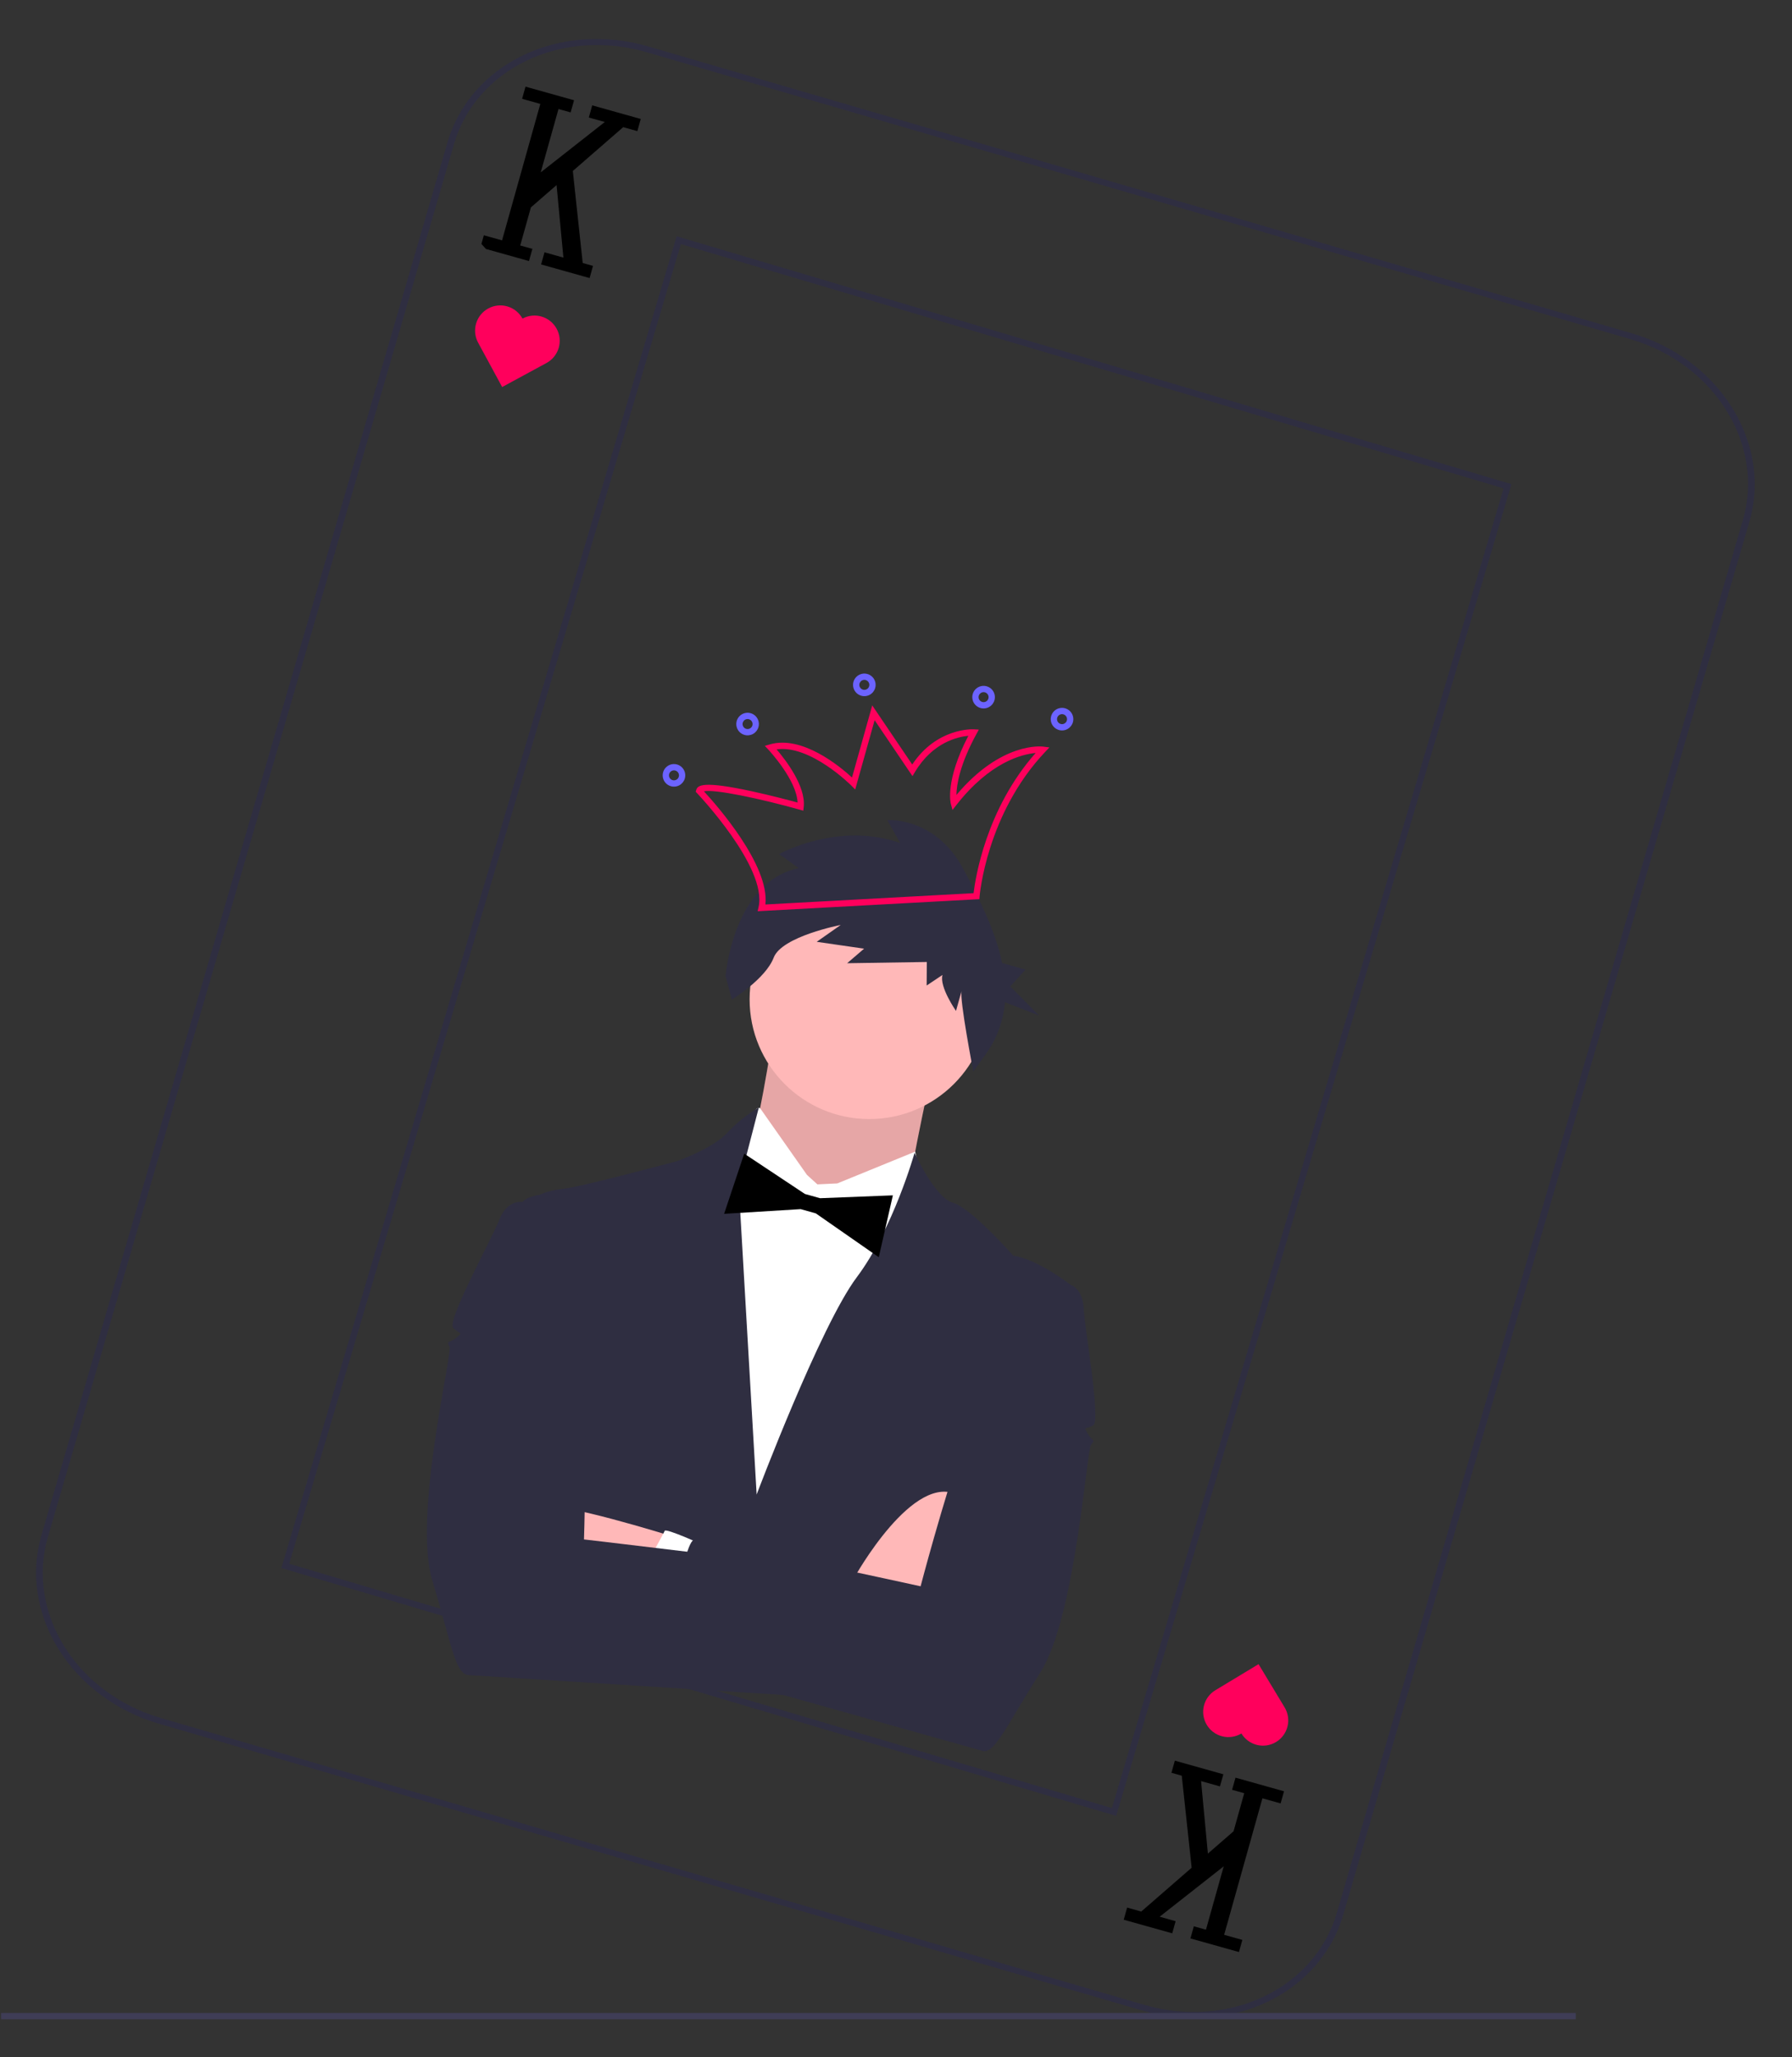 <svg width="569" height="653" viewBox="0 0 569 653" fill="none" xmlns="http://www.w3.org/2000/svg">
<rect x="0" y="0" width="569" height="653" fill="#333333" stroke="none"/>
<path d="M154.302 79.036L157.652 79.976L167.962 82.866L169.042 79.006L165.182 77.926L168.572 65.836L176.722 58.756L178.892 81.776L172.892 80.086L171.812 83.946L187.212 88.266L188.292 84.406L185.022 83.496L181.882 54.276L197.882 40.366L202.372 41.626L203.452 37.766L188.042 33.446L186.962 37.306L192.042 38.726L171.692 54.716L177.332 34.606L181.192 35.686L182.272 31.826L166.862 27.506L165.782 31.366L171.562 32.986L159.412 76.306L153.632 74.686L153.482 75.206L152.862 77.446L154.302 79.036Z" fill="black"/>
<path d="M362.369 606.812L357.884 605.554L356.804 609.405L372.21 613.725L373.29 609.874L368.216 608.451L388.56 592.455L382.918 612.574L379.067 611.494L377.987 615.345L393.393 619.665L394.473 615.814L388.695 614.194L400.845 570.865L406.623 572.485L407.703 568.634L392.297 564.314L391.217 568.165L395.068 569.245L391.677 581.339L383.531 588.419L381.366 565.403L387.365 567.085L388.445 563.234L373.04 558.914L371.96 562.765L375.233 563.683L378.375 592.9L362.369 606.812Z" fill="black"/>
<path d="M246.239 323.432C246.239 323.432 241.181 356.287 239.678 357.942C238.175 359.598 250.178 398.275 250.178 398.275L288.666 375.834C288.666 375.834 296.155 334.314 298.621 332.928C301.086 331.542 246.239 323.432 246.239 323.432Z" fill="#FFB8B8"/>
<path opacity="0.1" d="M246.239 323.432C246.239 323.432 241.181 356.287 239.678 357.942C238.175 359.598 250.178 398.275 250.178 398.275L288.666 375.834C288.666 375.834 296.155 334.314 298.621 332.928C301.086 331.542 246.239 323.432 246.239 323.432Z" fill="black"/>
<path d="M276.016 355.242C297.003 355.242 314.016 338.229 314.016 317.242C314.016 296.255 297.003 279.242 276.016 279.242C255.03 279.242 238.016 296.255 238.016 317.242C238.016 338.229 255.03 355.242 276.016 355.242Z" fill="#FFB8B8"/>
<path d="M259.546 375.976L256.235 372.971L241.35 351.787C241.35 351.787 239.642 350.662 238.022 356.439L236.402 362.216L222.418 367.642L191.475 500.211L274.281 523.431L308.382 390.709L292.365 373.755L290.592 365.575L265.864 375.671L259.546 375.976Z" fill="white"/>
<path d="M165.842 513.796L167.842 514.356L296.802 550.516L339.922 407.866C339.922 407.866 329.722 399.806 321.742 398.606C321.742 398.606 308.342 383.426 302.572 381.806C296.792 380.186 290.402 365.936 290.402 365.936C290.402 365.936 283.652 390.006 272.052 405.446C260.452 420.886 240.252 474.426 240.252 474.426L234.552 376.236L240.952 351.546C237.231 353.751 233.844 356.475 230.892 359.636C226.382 364.596 214.872 368.636 214.872 368.636C214.872 368.636 184.552 376.756 179.192 377.336C173.842 377.906 171.372 379.296 171.372 379.296L167.842 403.586L165.842 417.346V513.796Z" fill="#2F2E41"/>
<path d="M183.442 458.496C182.242 466.466 169.902 499.356 169.902 499.356L167.842 501.426L165.842 503.436V381.626C166.399 381.022 167.082 380.548 167.842 380.236C168.972 379.767 170.159 379.451 171.372 379.296L175.232 380.376C175.232 380.376 184.642 450.516 183.442 458.496Z" fill="#2F2E41"/>
<path d="M271.285 500.781C271.285 500.781 290.211 466.622 304.537 474.794C318.862 482.965 295.897 505.605 295.897 505.605L271.285 500.781Z" fill="#FFB8B8"/>
<path d="M212.704 487.47C212.704 487.47 176.385 476.247 175.575 479.135C174.765 482.024 164.82 498.968 167.709 499.778C170.598 500.588 193.013 505.835 192.743 506.798C192.473 507.761 203.488 512.927 203.488 512.927L212.704 487.47Z" fill="#FFB8B8"/>
<path d="M283.507 379.459L260.392 380.368L255.578 379.018L236.305 366.223L229.922 385.325L254.228 383.832L259.042 385.182L279.028 399.095L283.507 379.459Z" fill="black"/>
<path d="M221.392 523.146L217.842 530.706L166.842 516.706L165.842 513.796V497.766L167.842 498.546L169.902 499.356L221.392 523.146Z" fill="#2F2E41"/>
<path d="M223.295 490.44C223.295 490.44 211.318 485.004 211.048 485.967C210.778 486.93 194.705 514.618 198.556 515.698C202.408 516.778 216.041 523.717 216.041 523.717L223.295 490.44Z" fill="white"/>
<path d="M333.182 405.972L339.922 407.862C339.922 407.862 343.774 408.942 344.079 415.259C344.385 421.576 349.612 451.084 347.147 452.469C344.681 453.855 343.988 452.622 345.374 455.088C346.759 457.554 347.992 456.861 346.49 458.517C344.987 460.172 341.538 513.211 330.361 530.848C319.184 548.485 315.791 556.881 311.94 555.801L212.109 527.807C212.109 527.807 216.555 488.55 220.676 488.667C224.798 488.784 292.315 503.562 292.315 503.562C292.315 503.562 318.469 402.885 333.182 405.972Z" fill="#2F2E41"/>
<path d="M172.801 382.012L165.177 381.531C165.177 381.531 160.821 381.256 158.556 387.163C156.291 393.07 141.741 419.376 143.89 421.528C146.039 423.681 147.142 422.742 144.935 424.619C142.728 426.496 141.653 425.42 142.713 427.504C143.773 429.588 131.037 481.217 137.281 501.778C143.524 522.339 144.482 531.474 148.838 531.75L261.749 538.88C261.749 538.88 269.198 500.025 264.857 498.743C260.515 497.46 185.43 488.685 185.43 488.685C185.43 488.685 189.121 384.051 172.801 382.012Z" fill="#2F2E41"/>
<path d="M253.627 275.593L247.392 271.121C247.392 271.121 265.979 260.676 285.821 267.601L281.734 260.328C281.734 260.328 297.034 259.173 305.94 275.966C310.622 284.794 316.003 295.136 318.202 305.704L325.637 307.788L320.793 313.124L329.914 322.376L319.079 318.135C318.632 323.789 316.715 329.228 313.517 333.913L309.046 340.147C309.046 340.147 304.611 317.119 305.319 314.595L303.55 320.906C303.55 320.906 298.2 313.279 299.262 309.492L294.236 312.848L294.29 305.375L268.991 305.769L274.371 301.151L259.324 298.974L266.951 293.624C266.951 293.624 248.241 297.228 245.663 303.993C243.085 310.758 232.403 317.294 232.403 317.294L230.386 309.92C230.386 309.92 232.67 279.927 253.627 275.593Z" fill="#2F2E41"/>
<path d="M240.563 289.263L240.86 287.968C243.75 275.388 221.522 251.993 221.297 251.758L220.903 251.346L221.057 250.796C221.497 249.228 223.26 247.835 238.716 251.185C244.734 252.49 250.735 254.08 253.247 254.762C252.967 247.579 244.062 238.062 243.967 237.961L242.847 236.774L244.413 236.315C254.679 233.306 266.694 243.286 270.533 246.819L276.952 223.93L289.653 242.69C297.45 231.018 308.729 231.491 309.222 231.518L310.805 231.604L310.045 232.996C304.702 242.772 303.739 249.192 303.683 252.358C317.899 235.469 330.71 236.94 331.268 237.014L333.209 237.27L331.863 238.692C313.252 258.357 311.061 284.298 311.041 284.558L310.974 285.432L240.563 289.263ZM223.512 251.198C227.442 255.457 244.436 274.679 243.029 287.126L309.138 283.53C309.684 278.902 313.036 256.881 328.843 239.029C324.535 239.414 314.374 241.869 303.668 255.551L302.441 257.118L301.916 255.198C301.834 254.896 300.044 247.863 307.469 233.576C304.065 233.898 296.14 235.679 290.539 245.03L289.733 246.376L277.713 228.622L271.544 250.622L270.334 249.396C270.199 249.259 257.303 236.347 246.581 237.887C249.333 241.092 255.919 249.533 255.197 256.169L255.07 257.343L253.933 257.024C241.305 253.483 226.882 250.461 223.512 251.198Z" fill="#FF005C"/>
<path d="M336.251 231.745C335.568 231.554 334.957 231.164 334.495 230.625C334.034 230.087 333.742 229.423 333.658 228.719C333.573 228.014 333.7 227.301 334.021 226.668C334.342 226.036 334.843 225.512 335.462 225.165C336.08 224.817 336.788 224.661 337.495 224.715C338.202 224.77 338.878 225.033 339.435 225.472C339.993 225.91 340.409 226.504 340.629 227.178C340.849 227.853 340.864 228.577 340.673 229.26C340.415 230.176 339.805 230.951 338.976 231.417C338.147 231.883 337.167 232.001 336.251 231.745V231.745ZM337.648 226.764C337.345 226.679 337.025 226.686 336.726 226.783C336.428 226.881 336.165 227.064 335.971 227.311C335.777 227.558 335.661 227.857 335.637 228.17C335.613 228.483 335.682 228.796 335.836 229.069C335.989 229.343 336.221 229.565 336.501 229.707C336.781 229.849 337.096 229.905 337.408 229.867C337.72 229.83 338.013 229.701 338.252 229.497C338.49 229.293 338.662 229.022 338.747 228.72C338.86 228.315 338.808 227.881 338.602 227.515C338.396 227.148 338.053 226.878 337.648 226.764V226.764Z" fill="#6C63FF"/>
<path d="M311.342 224.761C310.659 224.569 310.048 224.179 309.586 223.64C309.125 223.102 308.833 222.438 308.749 221.734C308.664 221.029 308.791 220.316 309.112 219.683C309.433 219.051 309.934 218.528 310.553 218.18C311.171 217.832 311.879 217.676 312.586 217.731C313.294 217.785 313.969 218.048 314.527 218.487C315.084 218.925 315.5 219.519 315.72 220.193C315.94 220.868 315.955 221.592 315.764 222.275C315.506 223.191 314.896 223.967 314.067 224.432C313.238 224.898 312.258 225.016 311.342 224.761V224.761ZM312.739 219.779C312.436 219.694 312.116 219.701 311.818 219.798C311.519 219.896 311.256 220.08 311.062 220.326C310.869 220.573 310.752 220.872 310.728 221.185C310.704 221.498 310.773 221.811 310.927 222.084C311.081 222.358 311.312 222.58 311.592 222.722C311.872 222.864 312.187 222.92 312.499 222.883C312.811 222.845 313.104 222.716 313.343 222.512C313.581 222.308 313.753 222.038 313.838 221.735C313.951 221.33 313.899 220.897 313.693 220.53C313.487 220.163 313.144 219.893 312.739 219.779V219.779Z" fill="#6C63FF"/>
<path d="M273.478 220.86C272.795 220.669 272.184 220.279 271.722 219.74C271.261 219.201 270.969 218.538 270.885 217.834C270.8 217.129 270.927 216.416 271.248 215.783C271.569 215.15 272.071 214.627 272.689 214.28C273.307 213.932 274.015 213.776 274.722 213.83C275.43 213.885 276.105 214.148 276.663 214.586C277.22 215.025 277.636 215.619 277.856 216.293C278.076 216.967 278.091 217.692 277.9 218.375C277.642 219.29 277.032 220.066 276.203 220.532C275.374 220.998 274.394 221.116 273.478 220.86ZM274.875 215.879C274.573 215.794 274.252 215.801 273.954 215.898C273.655 215.996 273.393 216.179 273.199 216.426C273.005 216.673 272.888 216.972 272.864 217.284C272.84 217.597 272.909 217.91 273.063 218.184C273.217 218.458 273.448 218.68 273.728 218.822C274.008 218.964 274.324 219.02 274.635 218.982C274.947 218.945 275.24 218.816 275.479 218.612C275.717 218.408 275.889 218.137 275.974 217.835C276.087 217.43 276.035 216.996 275.829 216.63C275.623 216.263 275.28 215.993 274.875 215.879V215.879Z" fill="#6C63FF"/>
<path d="M213.032 249.585C212.348 249.393 211.738 249.003 211.276 248.465C210.814 247.926 210.523 247.262 210.439 246.558C210.354 245.854 210.48 245.14 210.802 244.507C211.123 243.875 211.624 243.352 212.243 243.004C212.861 242.656 213.569 242.5 214.276 242.555C214.983 242.609 215.659 242.872 216.216 243.311C216.774 243.749 217.189 244.343 217.41 245.017C217.63 245.692 217.645 246.416 217.454 247.099C217.196 248.015 216.586 248.791 215.757 249.257C214.928 249.722 213.947 249.84 213.032 249.585V249.585ZM214.428 244.603C214.126 244.518 213.806 244.525 213.507 244.622C213.209 244.72 212.946 244.904 212.752 245.15C212.558 245.397 212.442 245.696 212.418 246.009C212.394 246.322 212.463 246.635 212.617 246.908C212.77 247.182 213.002 247.404 213.282 247.546C213.562 247.688 213.877 247.744 214.189 247.707C214.501 247.669 214.794 247.54 215.032 247.336C215.271 247.132 215.443 246.862 215.528 246.559C215.641 246.154 215.589 245.721 215.383 245.354C215.177 244.987 214.833 244.717 214.428 244.603V244.603Z" fill="#6C63FF"/>
<path d="M236.405 233.301C235.722 233.11 235.111 232.72 234.649 232.181C234.188 231.643 233.896 230.979 233.812 230.275C233.728 229.57 233.854 228.857 234.175 228.224C234.496 227.592 234.998 227.068 235.616 226.721C236.235 226.373 236.942 226.217 237.65 226.272C238.357 226.326 239.032 226.589 239.59 227.028C240.148 227.466 240.563 228.06 240.783 228.734C241.003 229.409 241.019 230.133 240.827 230.816C240.569 231.732 239.959 232.507 239.13 232.973C238.301 233.439 237.321 233.557 236.405 233.301V233.301ZM237.802 228.32C237.5 228.235 237.179 228.242 236.881 228.339C236.582 228.437 236.32 228.62 236.126 228.867C235.932 229.114 235.815 229.413 235.791 229.726C235.767 230.039 235.836 230.352 235.99 230.625C236.144 230.899 236.375 231.121 236.655 231.263C236.935 231.405 237.251 231.461 237.562 231.423C237.874 231.386 238.168 231.257 238.406 231.053C238.644 230.849 238.817 230.578 238.901 230.276C239.015 229.871 238.962 229.437 238.756 229.071C238.55 228.704 238.207 228.434 237.802 228.32Z" fill="#6C63FF"/>
<path d="M557.121 151.866C556.872 146.166 555.491 140.493 553.045 135.122C552.175 133.203 551.175 131.33 550.051 129.513C546.604 123.943 542.019 118.984 536.56 114.922C531.101 110.86 524.875 107.774 518.243 105.844L205.638 14.688C192.28 10.806 178.091 11.821 166.186 17.512C154.281 23.202 145.631 33.102 142.135 45.04L13.134 487.428C9.665 499.374 11.637 512.372 18.618 523.569C25.599 534.767 37.017 543.25 50.368 547.156L362.974 638.312C376.332 642.194 390.52 641.179 402.425 635.488C414.33 629.798 422.98 619.898 426.476 607.96L555.477 165.572C556.774 161.143 557.328 156.524 557.121 151.866V151.866ZM424.43 607.363C421.074 618.814 412.775 628.311 401.354 633.77C389.933 639.229 376.322 640.205 363.507 636.483L50.902 545.326C38.095 541.577 27.142 533.438 20.445 522.696C13.748 511.954 11.855 499.485 15.18 488.025L144.182 45.637C147.538 34.185 155.836 24.689 167.257 19.23C178.678 13.771 192.289 12.795 205.104 16.517L517.709 107.674C524.27 109.584 530.413 112.672 535.762 116.748C541.111 120.823 545.554 125.802 548.819 131.378C549.181 132 549.531 132.628 549.868 133.262C555.197 143.327 556.462 154.588 553.431 164.975L424.43 607.363Z" fill="#2F2E41"/>
<path d="M394.175 550.287C395.275 552.103 397.051 553.408 399.112 553.917C401.174 554.425 403.353 554.094 405.171 552.998C406.989 551.901 408.297 550.127 408.809 548.066C409.32 546.006 408.993 543.826 407.899 542.006L399.619 528.283L385.895 536.563C384.079 537.663 382.773 539.439 382.265 541.5C381.757 543.562 382.087 545.741 383.184 547.559C384.281 549.377 386.055 550.685 388.116 551.196C390.176 551.708 392.356 551.381 394.175 550.287V550.287Z" fill="#FF005C"/>
<path d="M165.899 101.133C164.885 99.268 163.171 97.882 161.135 97.279C159.099 96.676 156.907 96.906 155.041 97.918C153.174 98.93 151.786 100.641 151.18 102.676C150.574 104.711 150.8 106.904 151.809 108.772L159.448 122.862L173.539 115.223C175.404 114.208 176.79 112.494 177.392 110.459C177.995 108.423 177.765 106.231 176.753 104.364C175.741 102.498 174.03 101.109 171.995 100.503C169.96 99.897 167.768 100.124 165.899 101.133V101.133Z" fill="#FF005C"/>
<path d="M277.797 551.624C277.82 552.319 277.812 553.015 277.784 553.706L284.897 555.818C285.65 555.387 286.372 554.904 287.058 554.373L277.797 551.624ZM214.845 75L89.342 497.765L354.409 576.453L479.912 153.688L214.845 75ZM353.061 573.967L91.829 496.417L216.193 77.487L477.425 155.036L353.061 573.967ZM277.797 551.624C277.82 552.319 277.812 553.015 277.784 553.706L284.897 555.818C285.65 555.387 286.372 554.904 287.058 554.373L277.797 551.624Z" fill="#2F2E41"/>
<path d="M500.342 639H0.342V641H500.342V639Z" fill="#3F3D56"/>
</svg>
